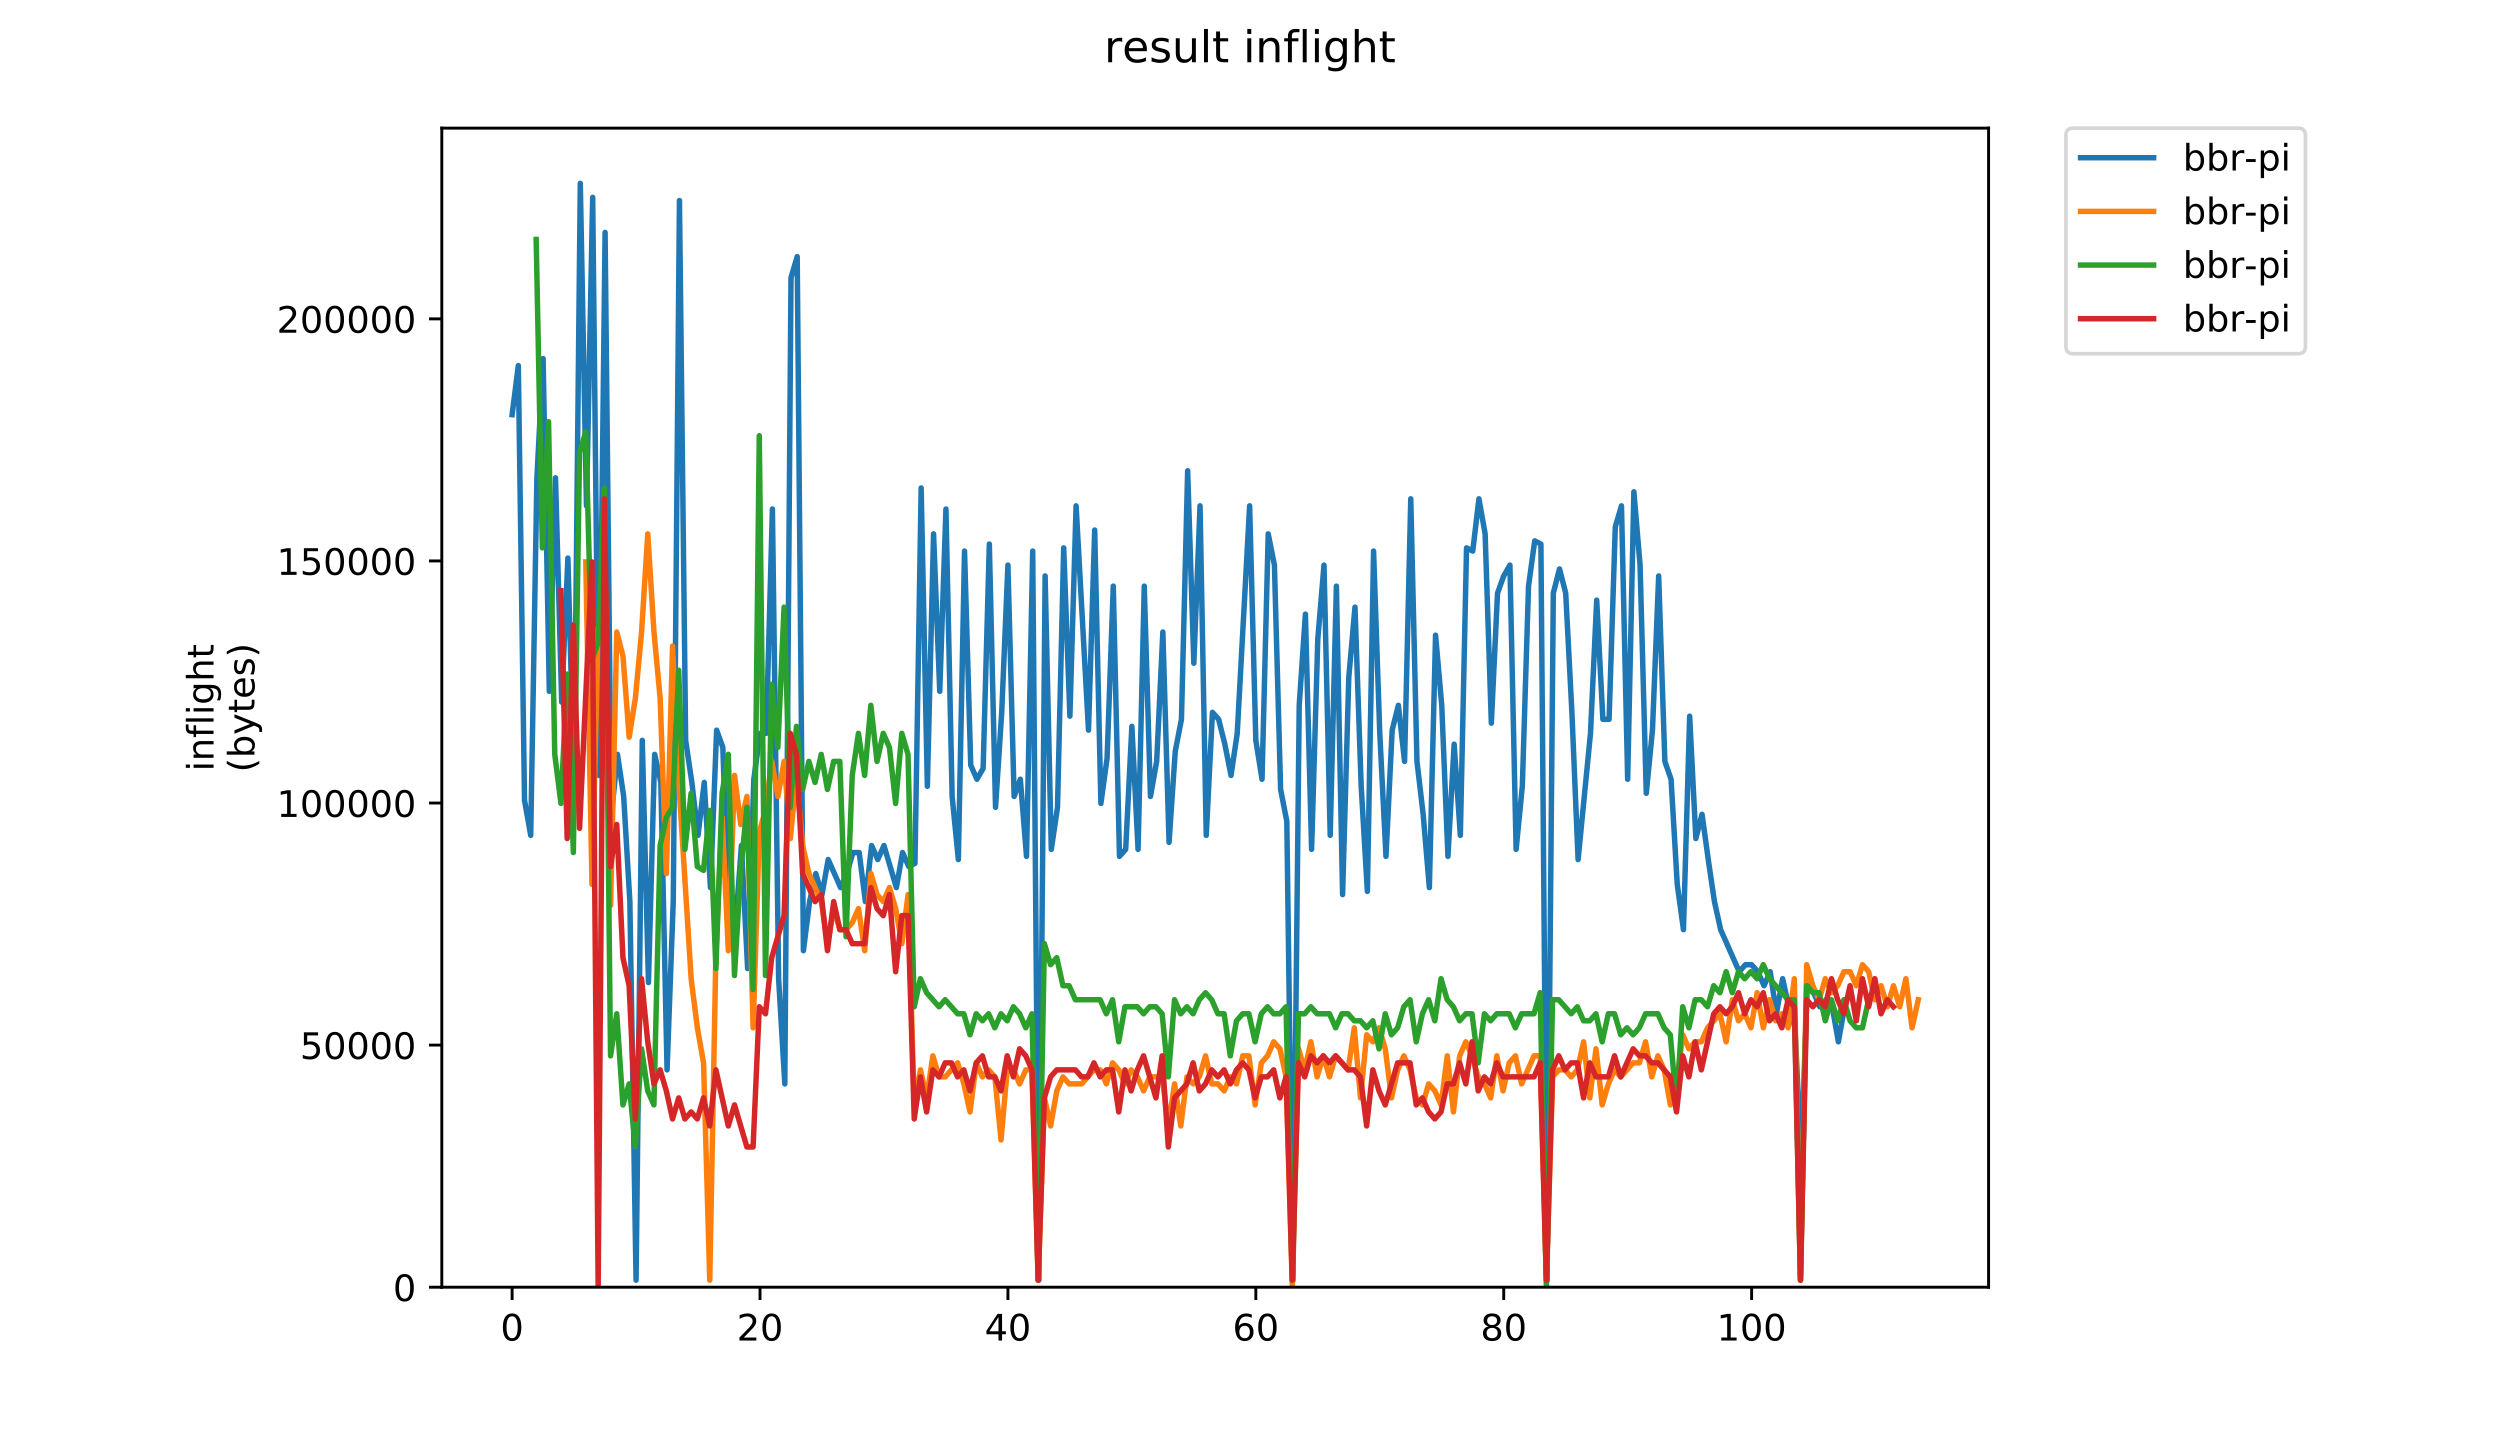 <?xml version="1.0" encoding="utf-8" standalone="no"?>
<!DOCTYPE svg PUBLIC "-//W3C//DTD SVG 1.1//EN"
  "http://www.w3.org/Graphics/SVG/1.1/DTD/svg11.dtd">
<!-- Created with matplotlib (https://matplotlib.org/) -->
<svg height="396pt" version="1.1" viewBox="0 0 684 396" width="684pt" xmlns="http://www.w3.org/2000/svg" xmlns:xlink="http://www.w3.org/1999/xlink">
 <defs>
  <style type="text/css">
*{stroke-linecap:butt;stroke-linejoin:round;}
  </style>
 </defs>
 <g id="figure_1">
  <g id="patch_1">
   <path d="M 0 396 
L 684 396 
L 684 0 
L 0 0 
z
" style="fill:#ffffff;"/>
  </g>
  <g id="axes_1">
   <g id="patch_2">
    <path d="M 120.879 352.174 
L 544.074 352.174 
L 544.074 35.062 
L 120.879 35.062 
z
" style="fill:#ffffff;"/>
   </g>
   <g id="matplotlib.axis_1">
    <g id="xtick_1">
     <g id="line2d_1">
      <defs>
       <path d="M 0 0 
L 0 3.5 
" id="m665279c5c8" style="stroke:#000000;stroke-width:0.8;"/>
      </defs>
      <g>
       <use style="stroke:#000000;stroke-width:0.8;" x="140.115" xlink:href="#m665279c5c8" y="352.174"/>
      </g>
     </g>
     <g id="text_1">
      <!-- 0 -->
      <defs>
       <path d="M 31.781 66.406 
Q 24.172 66.406 20.328 58.906 
Q 16.5 51.422 16.5 36.375 
Q 16.5 21.391 20.328 13.891 
Q 24.172 6.391 31.781 6.391 
Q 39.453 6.391 43.281 13.891 
Q 47.125 21.391 47.125 36.375 
Q 47.125 51.422 43.281 58.906 
Q 39.453 66.406 31.781 66.406 
z
M 31.781 74.219 
Q 44.047 74.219 50.516 64.516 
Q 56.984 54.828 56.984 36.375 
Q 56.984 17.969 50.516 8.266 
Q 44.047 -1.422 31.781 -1.422 
Q 19.531 -1.422 13.062 8.266 
Q 6.594 17.969 6.594 36.375 
Q 6.594 54.828 13.062 64.516 
Q 19.531 74.219 31.781 74.219 
z
" id="DejaVuSans-48"/>
      </defs>
      <g transform="translate(136.933 366.773)scale(0.1 -0.1)">
       <use xlink:href="#DejaVuSans-48"/>
      </g>
     </g>
    </g>
    <g id="xtick_2">
     <g id="line2d_2">
      <g>
       <use style="stroke:#000000;stroke-width:0.8;" x="207.941" xlink:href="#m665279c5c8" y="352.174"/>
      </g>
     </g>
     <g id="text_2">
      <!-- 20 -->
      <defs>
       <path d="M 19.188 8.297 
L 53.609 8.297 
L 53.609 0 
L 7.328 0 
L 7.328 8.297 
Q 12.938 14.109 22.625 23.891 
Q 32.328 33.688 34.812 36.531 
Q 39.547 41.844 41.422 45.531 
Q 43.312 49.219 43.312 52.781 
Q 43.312 58.594 39.234 62.25 
Q 35.156 65.922 28.609 65.922 
Q 23.969 65.922 18.812 64.312 
Q 13.672 62.703 7.812 59.422 
L 7.812 69.391 
Q 13.766 71.781 18.938 73 
Q 24.125 74.219 28.422 74.219 
Q 39.75 74.219 46.484 68.547 
Q 53.219 62.891 53.219 53.422 
Q 53.219 48.922 51.531 44.891 
Q 49.859 40.875 45.406 35.406 
Q 44.188 33.984 37.641 27.219 
Q 31.109 20.453 19.188 8.297 
z
" id="DejaVuSans-50"/>
      </defs>
      <g transform="translate(201.578 366.773)scale(0.1 -0.1)">
       <use xlink:href="#DejaVuSans-50"/>
       <use x="63.623" xlink:href="#DejaVuSans-48"/>
      </g>
     </g>
    </g>
    <g id="xtick_3">
     <g id="line2d_3">
      <g>
       <use style="stroke:#000000;stroke-width:0.8;" x="275.767" xlink:href="#m665279c5c8" y="352.174"/>
      </g>
     </g>
     <g id="text_3">
      <!-- 40 -->
      <defs>
       <path d="M 37.797 64.312 
L 12.891 25.391 
L 37.797 25.391 
z
M 35.203 72.906 
L 47.609 72.906 
L 47.609 25.391 
L 58.016 25.391 
L 58.016 17.188 
L 47.609 17.188 
L 47.609 0 
L 37.797 0 
L 37.797 17.188 
L 4.891 17.188 
L 4.891 26.703 
z
" id="DejaVuSans-52"/>
      </defs>
      <g transform="translate(269.404 366.773)scale(0.1 -0.1)">
       <use xlink:href="#DejaVuSans-52"/>
       <use x="63.623" xlink:href="#DejaVuSans-48"/>
      </g>
     </g>
    </g>
    <g id="xtick_4">
     <g id="line2d_4">
      <g>
       <use style="stroke:#000000;stroke-width:0.8;" x="343.593" xlink:href="#m665279c5c8" y="352.174"/>
      </g>
     </g>
     <g id="text_4">
      <!-- 60 -->
      <defs>
       <path d="M 33.016 40.375 
Q 26.375 40.375 22.484 35.828 
Q 18.609 31.297 18.609 23.391 
Q 18.609 15.531 22.484 10.953 
Q 26.375 6.391 33.016 6.391 
Q 39.656 6.391 43.531 10.953 
Q 47.406 15.531 47.406 23.391 
Q 47.406 31.297 43.531 35.828 
Q 39.656 40.375 33.016 40.375 
z
M 52.594 71.297 
L 52.594 62.312 
Q 48.875 64.062 45.094 64.984 
Q 41.312 65.922 37.594 65.922 
Q 27.828 65.922 22.672 59.328 
Q 17.531 52.734 16.797 39.406 
Q 19.672 43.656 24.016 45.922 
Q 28.375 48.188 33.594 48.188 
Q 44.578 48.188 50.953 41.516 
Q 57.328 34.859 57.328 23.391 
Q 57.328 12.156 50.688 5.359 
Q 44.047 -1.422 33.016 -1.422 
Q 20.359 -1.422 13.672 8.266 
Q 6.984 17.969 6.984 36.375 
Q 6.984 53.656 15.188 63.938 
Q 23.391 74.219 37.203 74.219 
Q 40.922 74.219 44.703 73.484 
Q 48.484 72.75 52.594 71.297 
z
" id="DejaVuSans-54"/>
      </defs>
      <g transform="translate(337.23 366.773)scale(0.1 -0.1)">
       <use xlink:href="#DejaVuSans-54"/>
       <use x="63.623" xlink:href="#DejaVuSans-48"/>
      </g>
     </g>
    </g>
    <g id="xtick_5">
     <g id="line2d_5">
      <g>
       <use style="stroke:#000000;stroke-width:0.8;" x="411.419" xlink:href="#m665279c5c8" y="352.174"/>
      </g>
     </g>
     <g id="text_5">
      <!-- 80 -->
      <defs>
       <path d="M 31.781 34.625 
Q 24.75 34.625 20.719 30.859 
Q 16.703 27.094 16.703 20.516 
Q 16.703 13.922 20.719 10.156 
Q 24.75 6.391 31.781 6.391 
Q 38.812 6.391 42.859 10.172 
Q 46.922 13.969 46.922 20.516 
Q 46.922 27.094 42.891 30.859 
Q 38.875 34.625 31.781 34.625 
z
M 21.922 38.812 
Q 15.578 40.375 12.031 44.719 
Q 8.5 49.078 8.5 55.328 
Q 8.5 64.062 14.719 69.141 
Q 20.953 74.219 31.781 74.219 
Q 42.672 74.219 48.875 69.141 
Q 55.078 64.062 55.078 55.328 
Q 55.078 49.078 51.531 44.719 
Q 48 40.375 41.703 38.812 
Q 48.828 37.156 52.797 32.312 
Q 56.781 27.484 56.781 20.516 
Q 56.781 9.906 50.312 4.234 
Q 43.844 -1.422 31.781 -1.422 
Q 19.734 -1.422 13.25 4.234 
Q 6.781 9.906 6.781 20.516 
Q 6.781 27.484 10.781 32.312 
Q 14.797 37.156 21.922 38.812 
z
M 18.312 54.391 
Q 18.312 48.734 21.844 45.562 
Q 25.391 42.391 31.781 42.391 
Q 38.141 42.391 41.719 45.562 
Q 45.312 48.734 45.312 54.391 
Q 45.312 60.062 41.719 63.234 
Q 38.141 66.406 31.781 66.406 
Q 25.391 66.406 21.844 63.234 
Q 18.312 60.062 18.312 54.391 
z
" id="DejaVuSans-56"/>
      </defs>
      <g transform="translate(405.057 366.773)scale(0.1 -0.1)">
       <use xlink:href="#DejaVuSans-56"/>
       <use x="63.623" xlink:href="#DejaVuSans-48"/>
      </g>
     </g>
    </g>
    <g id="xtick_6">
     <g id="line2d_6">
      <g>
       <use style="stroke:#000000;stroke-width:0.8;" x="479.245" xlink:href="#m665279c5c8" y="352.174"/>
      </g>
     </g>
     <g id="text_6">
      <!-- 100 -->
      <defs>
       <path d="M 12.406 8.297 
L 28.516 8.297 
L 28.516 63.922 
L 10.984 60.406 
L 10.984 69.391 
L 28.422 72.906 
L 38.281 72.906 
L 38.281 8.297 
L 54.391 8.297 
L 54.391 0 
L 12.406 0 
z
" id="DejaVuSans-49"/>
      </defs>
      <g transform="translate(469.701 366.773)scale(0.1 -0.1)">
       <use xlink:href="#DejaVuSans-49"/>
       <use x="63.623" xlink:href="#DejaVuSans-48"/>
       <use x="127.246" xlink:href="#DejaVuSans-48"/>
      </g>
     </g>
    </g>
   </g>
   <g id="matplotlib.axis_2">
    <g id="ytick_1">
     <g id="line2d_7">
      <defs>
       <path d="M 0 0 
L -3.5 0 
" id="m066cfc8a8b" style="stroke:#000000;stroke-width:0.8;"/>
      </defs>
      <g>
       <use style="stroke:#000000;stroke-width:0.8;" x="120.879" xlink:href="#m066cfc8a8b" y="352.174"/>
      </g>
     </g>
     <g id="text_7">
      <!-- 0 -->
      <g transform="translate(107.516 355.973)scale(0.1 -0.1)">
       <use xlink:href="#DejaVuSans-48"/>
      </g>
     </g>
    </g>
    <g id="ytick_2">
     <g id="line2d_8">
      <g>
       <use style="stroke:#000000;stroke-width:0.8;" x="120.879" xlink:href="#m066cfc8a8b" y="285.941"/>
      </g>
     </g>
     <g id="text_8">
      <!-- 50000 -->
      <defs>
       <path d="M 10.797 72.906 
L 49.516 72.906 
L 49.516 64.594 
L 19.828 64.594 
L 19.828 46.734 
Q 21.969 47.469 24.109 47.828 
Q 26.266 48.188 28.422 48.188 
Q 40.625 48.188 47.75 41.5 
Q 54.891 34.812 54.891 23.391 
Q 54.891 11.625 47.562 5.094 
Q 40.234 -1.422 26.906 -1.422 
Q 22.312 -1.422 17.547 -0.641 
Q 12.797 0.141 7.719 1.703 
L 7.719 11.625 
Q 12.109 9.234 16.797 8.062 
Q 21.484 6.891 26.703 6.891 
Q 35.156 6.891 40.078 11.328 
Q 45.016 15.766 45.016 23.391 
Q 45.016 31 40.078 35.438 
Q 35.156 39.891 26.703 39.891 
Q 22.75 39.891 18.812 39.016 
Q 14.891 38.141 10.797 36.281 
z
" id="DejaVuSans-53"/>
      </defs>
      <g transform="translate(82.066 289.741)scale(0.1 -0.1)">
       <use xlink:href="#DejaVuSans-53"/>
       <use x="63.623" xlink:href="#DejaVuSans-48"/>
       <use x="127.246" xlink:href="#DejaVuSans-48"/>
       <use x="190.869" xlink:href="#DejaVuSans-48"/>
       <use x="254.492" xlink:href="#DejaVuSans-48"/>
      </g>
     </g>
    </g>
    <g id="ytick_3">
     <g id="line2d_9">
      <g>
       <use style="stroke:#000000;stroke-width:0.8;" x="120.879" xlink:href="#m066cfc8a8b" y="219.709"/>
      </g>
     </g>
     <g id="text_9">
      <!-- 100000 -->
      <g transform="translate(75.704 223.508)scale(0.1 -0.1)">
       <use xlink:href="#DejaVuSans-49"/>
       <use x="63.623" xlink:href="#DejaVuSans-48"/>
       <use x="127.246" xlink:href="#DejaVuSans-48"/>
       <use x="190.869" xlink:href="#DejaVuSans-48"/>
       <use x="254.492" xlink:href="#DejaVuSans-48"/>
       <use x="318.115" xlink:href="#DejaVuSans-48"/>
      </g>
     </g>
    </g>
    <g id="ytick_4">
     <g id="line2d_10">
      <g>
       <use style="stroke:#000000;stroke-width:0.8;" x="120.879" xlink:href="#m066cfc8a8b" y="153.476"/>
      </g>
     </g>
     <g id="text_10">
      <!-- 150000 -->
      <g transform="translate(75.704 157.275)scale(0.1 -0.1)">
       <use xlink:href="#DejaVuSans-49"/>
       <use x="63.623" xlink:href="#DejaVuSans-53"/>
       <use x="127.246" xlink:href="#DejaVuSans-48"/>
       <use x="190.869" xlink:href="#DejaVuSans-48"/>
       <use x="254.492" xlink:href="#DejaVuSans-48"/>
       <use x="318.115" xlink:href="#DejaVuSans-48"/>
      </g>
     </g>
    </g>
    <g id="ytick_5">
     <g id="line2d_11">
      <g>
       <use style="stroke:#000000;stroke-width:0.8;" x="120.879" xlink:href="#m066cfc8a8b" y="87.243"/>
      </g>
     </g>
     <g id="text_11">
      <!-- 200000 -->
      <g transform="translate(75.704 91.042)scale(0.1 -0.1)">
       <use xlink:href="#DejaVuSans-50"/>
       <use x="63.623" xlink:href="#DejaVuSans-48"/>
       <use x="127.246" xlink:href="#DejaVuSans-48"/>
       <use x="190.869" xlink:href="#DejaVuSans-48"/>
       <use x="254.492" xlink:href="#DejaVuSans-48"/>
       <use x="318.115" xlink:href="#DejaVuSans-48"/>
      </g>
     </g>
    </g>
    <g id="text_12">
     <!-- inflight -->
     <defs>
      <path d="M 9.422 54.688 
L 18.406 54.688 
L 18.406 0 
L 9.422 0 
z
M 9.422 75.984 
L 18.406 75.984 
L 18.406 64.594 
L 9.422 64.594 
z
" id="DejaVuSans-105"/>
      <path d="M 54.891 33.016 
L 54.891 0 
L 45.906 0 
L 45.906 32.719 
Q 45.906 40.484 42.875 44.328 
Q 39.844 48.188 33.797 48.188 
Q 26.516 48.188 22.312 43.547 
Q 18.109 38.922 18.109 30.906 
L 18.109 0 
L 9.078 0 
L 9.078 54.688 
L 18.109 54.688 
L 18.109 46.188 
Q 21.344 51.125 25.703 53.562 
Q 30.078 56 35.797 56 
Q 45.219 56 50.047 50.172 
Q 54.891 44.344 54.891 33.016 
z
" id="DejaVuSans-110"/>
      <path d="M 37.109 75.984 
L 37.109 68.5 
L 28.516 68.5 
Q 23.688 68.5 21.797 66.547 
Q 19.922 64.594 19.922 59.516 
L 19.922 54.688 
L 34.719 54.688 
L 34.719 47.703 
L 19.922 47.703 
L 19.922 0 
L 10.891 0 
L 10.891 47.703 
L 2.297 47.703 
L 2.297 54.688 
L 10.891 54.688 
L 10.891 58.5 
Q 10.891 67.625 15.141 71.797 
Q 19.391 75.984 28.609 75.984 
z
" id="DejaVuSans-102"/>
      <path d="M 9.422 75.984 
L 18.406 75.984 
L 18.406 0 
L 9.422 0 
z
" id="DejaVuSans-108"/>
      <path d="M 45.406 27.984 
Q 45.406 37.75 41.375 43.109 
Q 37.359 48.484 30.078 48.484 
Q 22.859 48.484 18.828 43.109 
Q 14.797 37.75 14.797 27.984 
Q 14.797 18.266 18.828 12.891 
Q 22.859 7.516 30.078 7.516 
Q 37.359 7.516 41.375 12.891 
Q 45.406 18.266 45.406 27.984 
z
M 54.391 6.781 
Q 54.391 -7.172 48.188 -13.984 
Q 42 -20.797 29.203 -20.797 
Q 24.469 -20.797 20.266 -20.094 
Q 16.062 -19.391 12.109 -17.922 
L 12.109 -9.188 
Q 16.062 -11.328 19.922 -12.344 
Q 23.781 -13.375 27.781 -13.375 
Q 36.625 -13.375 41.016 -8.766 
Q 45.406 -4.156 45.406 5.172 
L 45.406 9.625 
Q 42.625 4.781 38.281 2.391 
Q 33.938 0 27.875 0 
Q 17.828 0 11.672 7.656 
Q 5.516 15.328 5.516 27.984 
Q 5.516 40.672 11.672 48.328 
Q 17.828 56 27.875 56 
Q 33.938 56 38.281 53.609 
Q 42.625 51.219 45.406 46.391 
L 45.406 54.688 
L 54.391 54.688 
z
" id="DejaVuSans-103"/>
      <path d="M 54.891 33.016 
L 54.891 0 
L 45.906 0 
L 45.906 32.719 
Q 45.906 40.484 42.875 44.328 
Q 39.844 48.188 33.797 48.188 
Q 26.516 48.188 22.312 43.547 
Q 18.109 38.922 18.109 30.906 
L 18.109 0 
L 9.078 0 
L 9.078 75.984 
L 18.109 75.984 
L 18.109 46.188 
Q 21.344 51.125 25.703 53.562 
Q 30.078 56 35.797 56 
Q 45.219 56 50.047 50.172 
Q 54.891 44.344 54.891 33.016 
z
" id="DejaVuSans-104"/>
      <path d="M 18.312 70.219 
L 18.312 54.688 
L 36.812 54.688 
L 36.812 47.703 
L 18.312 47.703 
L 18.312 18.016 
Q 18.312 11.328 20.141 9.422 
Q 21.969 7.516 27.594 7.516 
L 36.812 7.516 
L 36.812 0 
L 27.594 0 
Q 17.188 0 13.234 3.875 
Q 9.281 7.766 9.281 18.016 
L 9.281 47.703 
L 2.688 47.703 
L 2.688 54.688 
L 9.281 54.688 
L 9.281 70.219 
z
" id="DejaVuSans-116"/>
     </defs>
     <g transform="translate(58.426 211.018)rotate(-90)scale(0.1 -0.1)">
      <use xlink:href="#DejaVuSans-105"/>
      <use x="27.783" xlink:href="#DejaVuSans-110"/>
      <use x="91.162" xlink:href="#DejaVuSans-102"/>
      <use x="126.367" xlink:href="#DejaVuSans-108"/>
      <use x="154.15" xlink:href="#DejaVuSans-105"/>
      <use x="181.934" xlink:href="#DejaVuSans-103"/>
      <use x="245.41" xlink:href="#DejaVuSans-104"/>
      <use x="308.789" xlink:href="#DejaVuSans-116"/>
     </g>
     <!-- (bytes) -->
     <defs>
      <path d="M 31 75.875 
Q 24.469 64.656 21.281 53.656 
Q 18.109 42.672 18.109 31.391 
Q 18.109 20.125 21.312 9.062 
Q 24.516 -2 31 -13.188 
L 23.188 -13.188 
Q 15.875 -1.703 12.234 9.375 
Q 8.594 20.453 8.594 31.391 
Q 8.594 42.281 12.203 53.312 
Q 15.828 64.359 23.188 75.875 
z
" id="DejaVuSans-40"/>
      <path d="M 48.688 27.297 
Q 48.688 37.203 44.609 42.844 
Q 40.531 48.484 33.406 48.484 
Q 26.266 48.484 22.188 42.844 
Q 18.109 37.203 18.109 27.297 
Q 18.109 17.391 22.188 11.75 
Q 26.266 6.109 33.406 6.109 
Q 40.531 6.109 44.609 11.75 
Q 48.688 17.391 48.688 27.297 
z
M 18.109 46.391 
Q 20.953 51.266 25.266 53.625 
Q 29.594 56 35.594 56 
Q 45.562 56 51.781 48.094 
Q 58.016 40.188 58.016 27.297 
Q 58.016 14.406 51.781 6.484 
Q 45.562 -1.422 35.594 -1.422 
Q 29.594 -1.422 25.266 0.953 
Q 20.953 3.328 18.109 8.203 
L 18.109 0 
L 9.078 0 
L 9.078 75.984 
L 18.109 75.984 
z
" id="DejaVuSans-98"/>
      <path d="M 32.172 -5.078 
Q 28.375 -14.844 24.75 -17.812 
Q 21.141 -20.797 15.094 -20.797 
L 7.906 -20.797 
L 7.906 -13.281 
L 13.188 -13.281 
Q 16.891 -13.281 18.938 -11.516 
Q 21 -9.766 23.484 -3.219 
L 25.094 0.875 
L 2.984 54.688 
L 12.5 54.688 
L 29.594 11.922 
L 46.688 54.688 
L 56.203 54.688 
z
" id="DejaVuSans-121"/>
      <path d="M 56.203 29.594 
L 56.203 25.203 
L 14.891 25.203 
Q 15.484 15.922 20.484 11.062 
Q 25.484 6.203 34.422 6.203 
Q 39.594 6.203 44.453 7.469 
Q 49.312 8.734 54.109 11.281 
L 54.109 2.781 
Q 49.266 0.734 44.188 -0.344 
Q 39.109 -1.422 33.891 -1.422 
Q 20.797 -1.422 13.156 6.188 
Q 5.516 13.812 5.516 26.812 
Q 5.516 40.234 12.766 48.109 
Q 20.016 56 32.328 56 
Q 43.359 56 49.781 48.891 
Q 56.203 41.797 56.203 29.594 
z
M 47.219 32.234 
Q 47.125 39.594 43.094 43.984 
Q 39.062 48.391 32.422 48.391 
Q 24.906 48.391 20.391 44.141 
Q 15.875 39.891 15.188 32.172 
z
" id="DejaVuSans-101"/>
      <path d="M 44.281 53.078 
L 44.281 44.578 
Q 40.484 46.531 36.375 47.5 
Q 32.281 48.484 27.875 48.484 
Q 21.188 48.484 17.844 46.438 
Q 14.5 44.391 14.5 40.281 
Q 14.5 37.156 16.891 35.375 
Q 19.281 33.594 26.516 31.984 
L 29.594 31.297 
Q 39.156 29.25 43.188 25.516 
Q 47.219 21.781 47.219 15.094 
Q 47.219 7.469 41.188 3.016 
Q 35.156 -1.422 24.609 -1.422 
Q 20.219 -1.422 15.453 -0.562 
Q 10.688 0.297 5.422 2 
L 5.422 11.281 
Q 10.406 8.688 15.234 7.391 
Q 20.062 6.109 24.812 6.109 
Q 31.156 6.109 34.562 8.281 
Q 37.984 10.453 37.984 14.406 
Q 37.984 18.062 35.516 20.016 
Q 33.062 21.969 24.703 23.781 
L 21.578 24.516 
Q 13.234 26.266 9.516 29.906 
Q 5.812 33.547 5.812 39.891 
Q 5.812 47.609 11.281 51.797 
Q 16.75 56 26.812 56 
Q 31.781 56 36.172 55.266 
Q 40.578 54.547 44.281 53.078 
z
" id="DejaVuSans-115"/>
      <path d="M 8.016 75.875 
L 15.828 75.875 
Q 23.141 64.359 26.781 53.312 
Q 30.422 42.281 30.422 31.391 
Q 30.422 20.453 26.781 9.375 
Q 23.141 -1.703 15.828 -13.188 
L 8.016 -13.188 
Q 14.5 -2 17.703 9.062 
Q 20.906 20.125 20.906 31.391 
Q 20.906 42.672 17.703 53.656 
Q 14.5 64.656 8.016 75.875 
z
" id="DejaVuSans-41"/>
     </defs>
     <g transform="translate(69.624 211.295)rotate(-90)scale(0.1 -0.1)">
      <use xlink:href="#DejaVuSans-40"/>
      <use x="39.014" xlink:href="#DejaVuSans-98"/>
      <use x="102.49" xlink:href="#DejaVuSans-121"/>
      <use x="161.67" xlink:href="#DejaVuSans-116"/>
      <use x="200.879" xlink:href="#DejaVuSans-101"/>
      <use x="262.402" xlink:href="#DejaVuSans-115"/>
      <use x="314.502" xlink:href="#DejaVuSans-41"/>
     </g>
    </g>
   </g>
   <g id="line2d_12">
    <path clip-path="url(#pd3bcc8c557)" d="M 140.115 113.46 
L 141.81 100.034 
L 143.506 218.956 
L 145.202 228.547 
L 146.897 130.723 
L 148.593 98.116 
L 150.289 189.135 
L 151.984 130.723 
L 153.68 192.103 
L 155.376 152.691 
L 157.071 214.071 
L 158.767 50.163 
L 160.463 138.396 
L 162.158 53.999 
L 163.854 212.153 
L 165.55 63.59 
L 167.245 223.661 
L 168.941 206.398 
L 170.636 217.907 
L 172.332 246.679 
L 174.028 350.256 
L 175.723 202.562 
L 177.419 268.827 
L 179.115 206.398 
L 180.81 214.071 
L 182.506 292.713 
L 184.202 246.679 
L 185.897 54.868 
L 187.593 202.562 
L 189.289 214.071 
L 190.984 228.547 
L 192.68 214.071 
L 194.376 242.842 
L 196.071 199.775 
L 197.767 204.48 
L 199.463 253.482 
L 201.158 254.351 
L 202.854 231.334 
L 204.55 264.991 
L 206.245 213.202 
L 207.941 200.644 
L 209.636 200.644 
L 211.332 139.265 
L 213.028 267.778 
L 214.723 296.549 
L 216.419 75.967 
L 218.115 70.213 
L 219.81 260.105 
L 221.506 246.679 
L 223.202 239.006 
L 224.897 244.76 
L 226.593 235.17 
L 229.984 242.842 
L 231.68 239.006 
L 233.376 233.252 
L 235.071 233.252 
L 236.767 246.679 
L 238.463 231.334 
L 240.158 235.17 
L 241.854 231.334 
L 245.245 242.842 
L 246.941 233.252 
L 248.636 237.088 
L 250.332 236.219 
L 252.028 133.51 
L 253.723 215.12 
L 255.419 146.068 
L 257.115 189.135 
L 258.81 139.265 
L 260.506 217.907 
L 262.202 235.17 
L 263.897 150.773 
L 265.593 209.366 
L 267.289 213.202 
L 268.984 210.235 
L 270.68 148.855 
L 272.376 220.874 
L 274.071 194.89 
L 275.767 154.61 
L 277.463 217.907 
L 279.158 213.202 
L 280.854 234.301 
L 282.549 150.773 
L 284.245 350.256 
L 285.941 157.577 
L 287.636 232.383 
L 289.332 220.874 
L 291.028 149.904 
L 292.723 195.939 
L 294.419 138.396 
L 297.81 199.775 
L 299.506 145.019 
L 301.202 219.825 
L 302.897 207.447 
L 304.593 160.364 
L 306.289 234.301 
L 307.984 232.383 
L 309.68 198.726 
L 311.376 232.383 
L 313.071 160.364 
L 314.767 217.907 
L 316.463 208.316 
L 318.158 172.922 
L 319.854 230.465 
L 321.549 205.529 
L 323.245 196.808 
L 324.941 128.805 
L 326.636 181.463 
L 328.332 138.396 
L 330.028 228.547 
L 331.723 194.89 
L 333.419 196.808 
L 335.115 203.611 
L 336.81 212.153 
L 338.506 200.644 
L 341.897 138.396 
L 343.593 202.562 
L 345.289 213.202 
L 346.984 146.068 
L 348.68 154.61 
L 350.376 215.989 
L 352.071 224.71 
L 353.767 350.256 
L 355.463 192.972 
L 357.158 168.036 
L 358.854 232.383 
L 360.549 174.84 
L 362.245 154.61 
L 363.941 228.547 
L 365.636 160.364 
L 367.332 244.76 
L 369.028 185.299 
L 370.723 166.118 
L 372.419 215.12 
L 374.115 243.891 
L 375.81 150.773 
L 377.506 200.644 
L 379.202 234.301 
L 380.897 199.775 
L 382.593 192.972 
L 384.289 208.316 
L 385.984 136.478 
L 387.68 208.316 
L 389.376 222.792 
L 391.071 242.842 
L 392.767 173.791 
L 394.462 192.972 
L 396.158 234.301 
L 397.854 203.611 
L 399.549 228.547 
L 401.245 149.904 
L 402.941 150.773 
L 404.636 136.478 
L 406.332 146.068 
L 408.028 197.857 
L 409.723 162.282 
L 411.419 157.577 
L 413.115 154.61 
L 414.81 232.383 
L 416.506 215.12 
L 418.202 160.364 
L 419.897 147.986 
L 421.593 148.855 
L 423.289 350.256 
L 424.984 162.282 
L 426.68 155.659 
L 428.376 162.282 
L 430.071 194.89 
L 431.767 235.17 
L 435.158 200.644 
L 436.854 164.2 
L 438.549 196.808 
L 440.245 196.808 
L 441.941 144.15 
L 443.636 138.396 
L 445.332 213.202 
L 447.028 134.56 
L 448.723 154.61 
L 450.419 217.038 
L 452.115 199.775 
L 453.81 157.577 
L 455.506 208.316 
L 457.202 213.202 
L 458.897 241.973 
L 460.593 254.351 
L 462.289 195.939 
L 463.984 229.416 
L 465.68 222.792 
L 467.376 235.17 
L 469.071 246.679 
L 470.767 254.351 
L 475.854 265.86 
L 477.549 263.941 
L 479.245 263.941 
L 480.941 265.86 
L 482.636 269.696 
L 484.332 265.86 
L 486.028 277.368 
L 487.723 267.778 
L 489.419 275.45 
L 491.115 281.204 
L 492.81 317.648 
L 494.506 267.778 
L 497.897 275.45 
L 499.593 273.532 
L 501.289 275.45 
L 502.984 285.041 
L 504.68 275.45 
L 504.68 275.45 
" style="fill:none;stroke:#1f77b4;stroke-linecap:square;stroke-width:1.5;"/>
   </g>
   <g id="line2d_13">
    <path clip-path="url(#pd3bcc8c557)" d="M 160.273 153.741 
L 161.968 241.973 
L 163.664 171.873 
L 165.36 171.004 
L 167.055 247.728 
L 168.751 172.922 
L 170.447 179.545 
L 172.142 201.693 
L 173.838 191.054 
L 175.534 172.922 
L 177.229 146.068 
L 178.925 172.922 
L 180.62 191.054 
L 182.316 239.006 
L 184.012 176.758 
L 185.707 214.071 
L 189.099 267.778 
L 190.794 281.204 
L 192.49 290.795 
L 194.186 350.256 
L 195.881 260.105 
L 197.577 223.661 
L 199.273 260.105 
L 200.968 212.153 
L 202.664 225.579 
L 204.36 217.907 
L 206.055 281.204 
L 207.751 227.497 
L 209.447 221.743 
L 211.142 208.316 
L 212.838 217.907 
L 214.534 208.316 
L 216.229 229.416 
L 217.925 212.153 
L 219.62 231.334 
L 221.316 239.006 
L 224.707 246.679 
L 226.403 258.187 
L 228.099 248.597 
L 229.794 254.351 
L 231.49 254.351 
L 233.186 252.433 
L 234.881 248.597 
L 236.577 260.105 
L 238.273 239.006 
L 239.968 244.76 
L 241.664 246.679 
L 243.36 242.842 
L 245.055 248.597 
L 246.751 258.187 
L 248.447 244.76 
L 250.142 302.303 
L 251.838 292.713 
L 253.533 300.385 
L 255.229 288.877 
L 256.925 294.631 
L 258.62 294.631 
L 262.012 290.795 
L 263.707 296.549 
L 265.403 304.222 
L 267.099 290.795 
L 268.794 294.631 
L 270.49 292.713 
L 272.186 294.631 
L 273.881 311.894 
L 275.577 292.713 
L 277.273 292.713 
L 278.968 296.549 
L 280.664 292.713 
L 282.36 292.713 
L 284.055 350.256 
L 285.751 300.385 
L 287.447 308.058 
L 289.142 298.467 
L 290.838 294.631 
L 292.533 296.549 
L 295.925 296.549 
L 299.316 292.713 
L 301.012 292.713 
L 302.707 296.549 
L 304.403 290.795 
L 306.099 292.713 
L 307.794 296.549 
L 309.49 292.713 
L 311.186 294.631 
L 312.881 298.467 
L 314.577 294.631 
L 317.968 294.631 
L 319.664 308.058 
L 321.36 296.549 
L 323.055 308.058 
L 324.751 294.631 
L 326.447 296.549 
L 328.142 294.631 
L 329.838 288.877 
L 331.533 296.549 
L 333.229 296.549 
L 334.925 298.467 
L 336.62 294.631 
L 338.316 296.549 
L 340.012 288.877 
L 341.707 288.877 
L 343.403 302.303 
L 345.099 290.795 
L 346.794 288.877 
L 348.49 285.041 
L 350.186 286.959 
L 351.881 294.631 
L 353.577 352.174 
L 355.273 286.959 
L 356.968 292.713 
L 358.664 285.041 
L 360.36 294.631 
L 362.055 288.877 
L 363.751 294.631 
L 365.447 288.877 
L 368.838 292.713 
L 370.533 281.204 
L 372.229 300.385 
L 373.925 283.122 
L 375.62 285.041 
L 377.316 281.204 
L 379.012 286.959 
L 380.707 300.385 
L 382.403 292.713 
L 384.099 288.877 
L 385.794 292.713 
L 387.49 300.385 
L 389.186 302.303 
L 390.881 296.549 
L 392.577 298.467 
L 394.273 302.303 
L 395.968 288.877 
L 397.664 304.222 
L 399.36 288.877 
L 401.055 285.041 
L 402.751 288.877 
L 404.446 294.631 
L 406.142 296.549 
L 407.838 300.385 
L 409.533 288.877 
L 411.229 298.467 
L 412.925 290.795 
L 414.62 288.877 
L 416.316 296.549 
L 419.707 288.877 
L 421.403 288.877 
L 423.099 350.256 
L 424.794 294.631 
L 426.49 292.713 
L 428.186 292.713 
L 429.881 294.631 
L 431.577 292.713 
L 433.273 285.041 
L 434.968 300.385 
L 436.664 286.959 
L 438.36 302.303 
L 440.055 296.549 
L 441.751 292.713 
L 443.446 294.631 
L 446.838 290.795 
L 448.533 290.795 
L 450.229 285.041 
L 451.925 294.631 
L 453.62 288.877 
L 455.316 292.713 
L 457.012 302.303 
L 458.707 296.549 
L 460.403 283.122 
L 462.099 286.959 
L 463.794 285.041 
L 465.49 285.041 
L 467.186 281.204 
L 470.577 277.368 
L 472.273 285.041 
L 473.968 273.532 
L 475.664 279.286 
L 477.36 277.368 
L 479.055 281.204 
L 480.751 271.614 
L 482.446 281.204 
L 484.142 273.532 
L 485.838 279.286 
L 487.533 277.368 
L 489.229 281.204 
L 490.925 267.778 
L 492.62 350.256 
L 494.316 263.941 
L 496.012 269.696 
L 497.707 273.532 
L 499.403 267.778 
L 501.099 271.614 
L 502.794 269.696 
L 504.49 265.86 
L 506.186 265.86 
L 507.881 269.696 
L 509.577 263.941 
L 511.273 265.86 
L 512.968 273.532 
L 514.664 269.696 
L 516.359 275.45 
L 518.055 269.696 
L 519.751 275.45 
L 521.446 267.778 
L 523.142 281.204 
L 524.838 273.532 
L 524.838 273.532 
" style="fill:none;stroke:#ff7f0e;stroke-linecap:square;stroke-width:1.5;"/>
   </g>
   <g id="line2d_14">
    <path clip-path="url(#pd3bcc8c557)" d="M 146.694 65.508 
L 148.39 149.904 
L 150.085 115.379 
L 151.781 206.398 
L 153.476 219.825 
L 155.172 184.43 
L 156.868 233.252 
L 158.563 123.92 
L 160.259 118.166 
L 161.955 180.594 
L 163.65 175.709 
L 165.346 133.51 
L 167.042 288.877 
L 168.737 277.368 
L 170.433 302.303 
L 172.129 296.549 
L 173.824 313.812 
L 175.52 286.959 
L 177.216 298.467 
L 178.911 302.303 
L 180.607 231.334 
L 182.303 223.661 
L 183.998 220.874 
L 185.694 183.381 
L 187.39 232.383 
L 189.085 217.038 
L 190.781 237.088 
L 192.476 238.137 
L 194.172 221.743 
L 195.868 264.991 
L 197.563 217.038 
L 199.259 206.398 
L 200.955 266.909 
L 202.65 238.137 
L 204.346 220.874 
L 206.042 270.745 
L 207.737 119.215 
L 209.433 266.909 
L 211.129 187.217 
L 212.824 204.48 
L 214.52 166.118 
L 216.216 220.874 
L 217.911 198.726 
L 219.607 215.989 
L 221.303 208.316 
L 222.998 214.071 
L 224.694 206.398 
L 226.389 215.989 
L 228.085 208.316 
L 229.781 208.316 
L 231.476 256.269 
L 233.172 212.153 
L 234.868 200.644 
L 236.563 212.153 
L 238.259 192.972 
L 239.955 208.316 
L 241.65 200.644 
L 243.346 204.48 
L 245.042 219.825 
L 246.737 200.644 
L 248.433 206.398 
L 250.129 275.45 
L 251.824 267.778 
L 253.52 271.614 
L 256.911 275.45 
L 258.607 273.532 
L 261.998 277.368 
L 263.694 277.368 
L 265.389 283.122 
L 267.085 277.368 
L 268.781 279.286 
L 270.476 277.368 
L 272.172 281.204 
L 273.868 277.368 
L 275.563 279.286 
L 277.259 275.45 
L 278.955 277.368 
L 280.65 281.204 
L 282.346 277.368 
L 284.042 350.256 
L 285.737 258.187 
L 287.433 263.941 
L 289.129 262.023 
L 290.824 269.696 
L 292.52 269.696 
L 294.216 273.532 
L 300.998 273.532 
L 302.694 277.368 
L 304.389 273.532 
L 306.085 285.041 
L 307.781 275.45 
L 311.172 275.45 
L 312.868 277.368 
L 314.563 275.45 
L 316.259 275.45 
L 317.955 277.368 
L 319.65 294.631 
L 321.346 273.532 
L 323.042 277.368 
L 324.737 275.45 
L 326.433 277.368 
L 328.129 273.532 
L 329.824 271.614 
L 331.52 273.532 
L 333.216 277.368 
L 334.911 277.368 
L 336.607 288.877 
L 338.303 279.286 
L 339.998 277.368 
L 341.694 277.368 
L 343.389 285.041 
L 345.085 277.368 
L 346.781 275.45 
L 348.476 277.368 
L 350.172 277.368 
L 351.868 275.45 
L 353.563 350.256 
L 355.259 277.368 
L 356.955 277.368 
L 358.65 275.45 
L 360.346 277.368 
L 363.737 277.368 
L 365.433 281.204 
L 367.129 277.368 
L 368.824 277.368 
L 370.52 279.286 
L 372.216 279.286 
L 373.911 281.204 
L 375.607 279.286 
L 377.302 286.959 
L 378.998 277.368 
L 380.694 283.122 
L 382.389 281.204 
L 384.085 275.45 
L 385.781 273.532 
L 387.476 285.041 
L 389.172 277.368 
L 390.868 273.532 
L 392.563 279.286 
L 394.259 267.778 
L 395.955 273.532 
L 397.65 275.45 
L 399.346 279.286 
L 401.042 277.368 
L 402.737 277.368 
L 404.433 290.795 
L 406.129 277.368 
L 407.824 279.286 
L 409.52 277.368 
L 412.911 277.368 
L 414.607 281.204 
L 416.302 277.368 
L 419.694 277.368 
L 421.389 271.614 
L 423.085 352.174 
L 424.781 273.532 
L 426.476 273.532 
L 429.868 277.368 
L 431.563 275.45 
L 433.259 279.286 
L 434.955 279.286 
L 436.65 277.368 
L 438.346 285.041 
L 440.042 277.368 
L 441.737 277.368 
L 443.433 283.122 
L 445.129 281.204 
L 446.824 283.122 
L 448.52 281.204 
L 450.216 277.368 
L 453.607 277.368 
L 455.302 281.204 
L 456.998 283.122 
L 458.694 302.303 
L 460.389 275.45 
L 462.085 281.204 
L 463.781 273.532 
L 465.476 273.532 
L 467.172 275.45 
L 468.868 269.696 
L 470.563 271.614 
L 472.259 265.86 
L 473.955 271.614 
L 475.65 265.86 
L 477.346 267.778 
L 479.042 265.86 
L 480.737 267.778 
L 482.433 263.941 
L 484.129 267.778 
L 489.216 273.532 
L 490.911 273.532 
L 492.607 350.256 
L 494.302 269.696 
L 495.998 271.614 
L 497.694 271.614 
L 499.389 279.286 
L 501.085 273.532 
L 502.781 279.286 
L 504.476 273.532 
L 506.172 279.286 
L 507.868 281.204 
L 509.563 281.204 
L 511.259 273.532 
L 511.259 273.532 
" style="fill:none;stroke:#2ca02c;stroke-linecap:square;stroke-width:1.5;"/>
   </g>
   <g id="line2d_15">
    <path clip-path="url(#pd3bcc8c557)" d="M 153.48 161.625 
L 155.176 229.416 
L 156.871 171.004 
L 158.567 226.629 
L 161.958 153.741 
L 163.654 352.174 
L 165.349 136.478 
L 167.045 237.088 
L 168.741 225.579 
L 170.436 262.023 
L 172.132 269.696 
L 173.828 306.14 
L 175.523 267.778 
L 177.219 285.041 
L 178.915 296.549 
L 180.61 292.713 
L 182.306 298.467 
L 184.002 306.14 
L 185.697 300.385 
L 187.393 306.14 
L 189.089 304.222 
L 190.784 306.14 
L 192.48 300.385 
L 194.176 308.058 
L 195.871 292.713 
L 199.262 308.058 
L 200.958 302.303 
L 204.349 313.812 
L 206.045 313.812 
L 207.741 275.45 
L 209.436 277.368 
L 211.132 262.023 
L 214.523 250.515 
L 216.219 200.644 
L 217.915 206.398 
L 219.61 239.006 
L 223.002 246.679 
L 224.697 244.76 
L 226.393 260.105 
L 228.089 246.679 
L 229.784 254.351 
L 231.48 254.351 
L 233.175 258.187 
L 236.567 258.187 
L 238.262 242.842 
L 239.958 248.597 
L 241.654 250.515 
L 243.349 244.76 
L 245.045 265.86 
L 246.741 250.515 
L 248.436 250.515 
L 250.132 306.14 
L 251.828 294.631 
L 253.523 304.222 
L 255.219 292.713 
L 256.915 294.631 
L 258.61 290.795 
L 260.306 290.795 
L 262.002 294.631 
L 263.697 292.713 
L 265.393 298.467 
L 267.089 290.795 
L 268.784 288.877 
L 270.48 294.631 
L 272.175 294.631 
L 273.871 298.467 
L 275.567 288.877 
L 277.262 294.631 
L 278.958 286.959 
L 280.654 288.877 
L 282.349 292.713 
L 284.045 350.256 
L 285.741 300.385 
L 287.436 294.631 
L 289.132 292.713 
L 294.219 292.713 
L 295.915 294.631 
L 297.61 294.631 
L 299.306 290.795 
L 301.002 294.631 
L 302.697 292.713 
L 304.393 292.713 
L 306.089 304.222 
L 307.784 292.713 
L 309.48 298.467 
L 311.175 292.713 
L 312.871 288.877 
L 316.262 300.385 
L 317.958 288.877 
L 319.654 313.812 
L 321.349 300.385 
L 324.741 296.549 
L 326.436 290.795 
L 328.132 298.467 
L 329.828 296.549 
L 331.523 292.713 
L 333.219 294.631 
L 334.915 292.713 
L 336.61 296.549 
L 338.306 292.713 
L 340.002 290.795 
L 341.697 292.713 
L 343.393 300.385 
L 345.089 294.631 
L 346.784 294.631 
L 348.48 292.713 
L 350.175 300.385 
L 351.871 294.631 
L 353.567 350.256 
L 355.262 290.795 
L 356.958 294.631 
L 358.654 288.877 
L 360.349 290.795 
L 362.045 288.877 
L 363.741 290.795 
L 365.436 288.877 
L 368.828 292.713 
L 370.523 292.713 
L 372.219 294.631 
L 373.915 308.058 
L 375.61 292.713 
L 377.306 298.467 
L 379.002 302.303 
L 382.393 290.795 
L 385.784 290.795 
L 387.48 302.303 
L 389.175 300.385 
L 390.871 304.222 
L 392.567 306.14 
L 394.262 304.222 
L 395.958 296.549 
L 397.654 296.549 
L 399.349 290.795 
L 401.045 296.549 
L 402.741 285.041 
L 404.436 298.467 
L 406.132 294.631 
L 407.828 296.549 
L 409.523 290.795 
L 411.219 294.631 
L 419.697 294.631 
L 421.393 290.795 
L 423.088 350.256 
L 424.784 292.713 
L 426.48 288.877 
L 428.175 292.713 
L 429.871 290.795 
L 431.567 290.795 
L 433.262 300.385 
L 434.958 290.795 
L 436.654 294.631 
L 440.045 294.631 
L 441.741 288.877 
L 443.436 294.631 
L 446.828 286.959 
L 448.523 288.877 
L 450.219 288.877 
L 451.915 290.795 
L 453.61 290.795 
L 457.002 294.631 
L 458.697 304.222 
L 460.393 288.877 
L 462.088 294.631 
L 463.784 285.041 
L 465.48 292.713 
L 468.871 277.368 
L 470.567 275.45 
L 472.262 277.368 
L 473.958 275.45 
L 475.654 271.614 
L 477.349 277.368 
L 479.045 273.532 
L 480.741 275.45 
L 482.436 271.614 
L 484.132 279.286 
L 485.828 277.368 
L 487.523 281.204 
L 489.219 273.532 
L 490.915 275.45 
L 492.61 350.256 
L 494.306 273.532 
L 496.002 275.45 
L 497.697 273.532 
L 499.393 275.45 
L 501.088 267.778 
L 502.784 273.532 
L 504.48 277.368 
L 506.175 269.696 
L 507.871 279.286 
L 509.567 267.778 
L 511.262 275.45 
L 512.958 267.778 
L 514.654 277.368 
L 516.349 273.532 
L 518.045 275.45 
L 518.045 275.45 
" style="fill:none;stroke:#d62728;stroke-linecap:square;stroke-width:1.5;"/>
   </g>
   <g id="patch_3">
    <path d="M 120.879 352.174 
L 120.879 35.062 
" style="fill:none;stroke:#000000;stroke-linecap:square;stroke-linejoin:miter;stroke-width:0.8;"/>
   </g>
   <g id="patch_4">
    <path d="M 544.074 352.174 
L 544.074 35.062 
" style="fill:none;stroke:#000000;stroke-linecap:square;stroke-linejoin:miter;stroke-width:0.8;"/>
   </g>
   <g id="patch_5">
    <path d="M 120.879 352.174 
L 544.074 352.174 
" style="fill:none;stroke:#000000;stroke-linecap:square;stroke-linejoin:miter;stroke-width:0.8;"/>
   </g>
   <g id="patch_6">
    <path d="M 120.879 35.062 
L 544.074 35.062 
" style="fill:none;stroke:#000000;stroke-linecap:square;stroke-linejoin:miter;stroke-width:0.8;"/>
   </g>
   <g id="legend_1">
    <g id="patch_7">
     <path d="M 567.234 96.775 
L 628.766 96.775 
Q 630.766 96.775 630.766 94.775 
L 630.766 37.062 
Q 630.766 35.062 628.766 35.062 
L 567.234 35.062 
Q 565.234 35.062 565.234 37.062 
L 565.234 94.775 
Q 565.234 96.775 567.234 96.775 
z
" style="fill:#ffffff;opacity:0.8;stroke:#cccccc;stroke-linejoin:miter;"/>
    </g>
    <g id="line2d_16">
     <path d="M 569.234 43.161 
L 589.234 43.161 
" style="fill:none;stroke:#1f77b4;stroke-linecap:square;stroke-width:1.5;"/>
    </g>
    <g id="line2d_17"/>
    <g id="text_13">
     <!-- bbr-pi -->
     <defs>
      <path d="M 41.109 46.297 
Q 39.594 47.172 37.812 47.578 
Q 36.031 48 33.891 48 
Q 26.266 48 22.188 43.047 
Q 18.109 38.094 18.109 28.812 
L 18.109 0 
L 9.078 0 
L 9.078 54.688 
L 18.109 54.688 
L 18.109 46.188 
Q 20.953 51.172 25.484 53.578 
Q 30.031 56 36.531 56 
Q 37.453 56 38.578 55.875 
Q 39.703 55.766 41.062 55.516 
z
" id="DejaVuSans-114"/>
      <path d="M 4.891 31.391 
L 31.203 31.391 
L 31.203 23.391 
L 4.891 23.391 
z
" id="DejaVuSans-45"/>
      <path d="M 18.109 8.203 
L 18.109 -20.797 
L 9.078 -20.797 
L 9.078 54.688 
L 18.109 54.688 
L 18.109 46.391 
Q 20.953 51.266 25.266 53.625 
Q 29.594 56 35.594 56 
Q 45.562 56 51.781 48.094 
Q 58.016 40.188 58.016 27.297 
Q 58.016 14.406 51.781 6.484 
Q 45.562 -1.422 35.594 -1.422 
Q 29.594 -1.422 25.266 0.953 
Q 20.953 3.328 18.109 8.203 
z
M 48.688 27.297 
Q 48.688 37.203 44.609 42.844 
Q 40.531 48.484 33.406 48.484 
Q 26.266 48.484 22.188 42.844 
Q 18.109 37.203 18.109 27.297 
Q 18.109 17.391 22.188 11.75 
Q 26.266 6.109 33.406 6.109 
Q 40.531 6.109 44.609 11.75 
Q 48.688 17.391 48.688 27.297 
z
" id="DejaVuSans-112"/>
     </defs>
     <g transform="translate(597.234 46.661)scale(0.1 -0.1)">
      <use xlink:href="#DejaVuSans-98"/>
      <use x="63.477" xlink:href="#DejaVuSans-98"/>
      <use x="126.953" xlink:href="#DejaVuSans-114"/>
      <use x="167.973" xlink:href="#DejaVuSans-45"/>
      <use x="204.057" xlink:href="#DejaVuSans-112"/>
      <use x="267.533" xlink:href="#DejaVuSans-105"/>
     </g>
    </g>
    <g id="line2d_18">
     <path d="M 569.234 57.839 
L 589.234 57.839 
" style="fill:none;stroke:#ff7f0e;stroke-linecap:square;stroke-width:1.5;"/>
    </g>
    <g id="line2d_19"/>
    <g id="text_14">
     <!-- bbr-pi -->
     <g transform="translate(597.234 61.339)scale(0.1 -0.1)">
      <use xlink:href="#DejaVuSans-98"/>
      <use x="63.477" xlink:href="#DejaVuSans-98"/>
      <use x="126.953" xlink:href="#DejaVuSans-114"/>
      <use x="167.973" xlink:href="#DejaVuSans-45"/>
      <use x="204.057" xlink:href="#DejaVuSans-112"/>
      <use x="267.533" xlink:href="#DejaVuSans-105"/>
     </g>
    </g>
    <g id="line2d_20">
     <path d="M 569.234 72.517 
L 589.234 72.517 
" style="fill:none;stroke:#2ca02c;stroke-linecap:square;stroke-width:1.5;"/>
    </g>
    <g id="line2d_21"/>
    <g id="text_15">
     <!-- bbr-pi -->
     <g transform="translate(597.234 76.017)scale(0.1 -0.1)">
      <use xlink:href="#DejaVuSans-98"/>
      <use x="63.477" xlink:href="#DejaVuSans-98"/>
      <use x="126.953" xlink:href="#DejaVuSans-114"/>
      <use x="167.973" xlink:href="#DejaVuSans-45"/>
      <use x="204.057" xlink:href="#DejaVuSans-112"/>
      <use x="267.533" xlink:href="#DejaVuSans-105"/>
     </g>
    </g>
    <g id="line2d_22">
     <path d="M 569.234 87.195 
L 589.234 87.195 
" style="fill:none;stroke:#d62728;stroke-linecap:square;stroke-width:1.5;"/>
    </g>
    <g id="line2d_23"/>
    <g id="text_16">
     <!-- bbr-pi -->
     <g transform="translate(597.234 90.695)scale(0.1 -0.1)">
      <use xlink:href="#DejaVuSans-98"/>
      <use x="63.477" xlink:href="#DejaVuSans-98"/>
      <use x="126.953" xlink:href="#DejaVuSans-114"/>
      <use x="167.973" xlink:href="#DejaVuSans-45"/>
      <use x="204.057" xlink:href="#DejaVuSans-112"/>
      <use x="267.533" xlink:href="#DejaVuSans-105"/>
     </g>
    </g>
   </g>
  </g>
  <g id="text_17">
   <!-- result inflight -->
   <defs>
    <path d="M 8.5 21.578 
L 8.5 54.688 
L 17.484 54.688 
L 17.484 21.922 
Q 17.484 14.156 20.5 10.266 
Q 23.531 6.391 29.594 6.391 
Q 36.859 6.391 41.078 11.031 
Q 45.312 15.672 45.312 23.688 
L 45.312 54.688 
L 54.297 54.688 
L 54.297 0 
L 45.312 0 
L 45.312 8.406 
Q 42.047 3.422 37.719 1 
Q 33.406 -1.422 27.688 -1.422 
Q 18.266 -1.422 13.375 4.438 
Q 8.5 10.297 8.5 21.578 
z
M 31.109 56 
z
" id="DejaVuSans-117"/>
    <path id="DejaVuSans-32"/>
   </defs>
   <g transform="translate(302.11 17.038)scale(0.12 -0.12)">
    <use xlink:href="#DejaVuSans-114"/>
    <use x="41.082" xlink:href="#DejaVuSans-101"/>
    <use x="102.605" xlink:href="#DejaVuSans-115"/>
    <use x="154.705" xlink:href="#DejaVuSans-117"/>
    <use x="218.084" xlink:href="#DejaVuSans-108"/>
    <use x="245.867" xlink:href="#DejaVuSans-116"/>
    <use x="285.076" xlink:href="#DejaVuSans-32"/>
    <use x="316.863" xlink:href="#DejaVuSans-105"/>
    <use x="344.646" xlink:href="#DejaVuSans-110"/>
    <use x="408.025" xlink:href="#DejaVuSans-102"/>
    <use x="443.23" xlink:href="#DejaVuSans-108"/>
    <use x="471.014" xlink:href="#DejaVuSans-105"/>
    <use x="498.797" xlink:href="#DejaVuSans-103"/>
    <use x="562.273" xlink:href="#DejaVuSans-104"/>
    <use x="625.652" xlink:href="#DejaVuSans-116"/>
   </g>
  </g>
 </g>
 <defs>
  <clipPath id="pd3bcc8c557">
   <rect height="317.112" width="423.195" x="120.879" y="35.062"/>
  </clipPath>
 </defs>
</svg>
